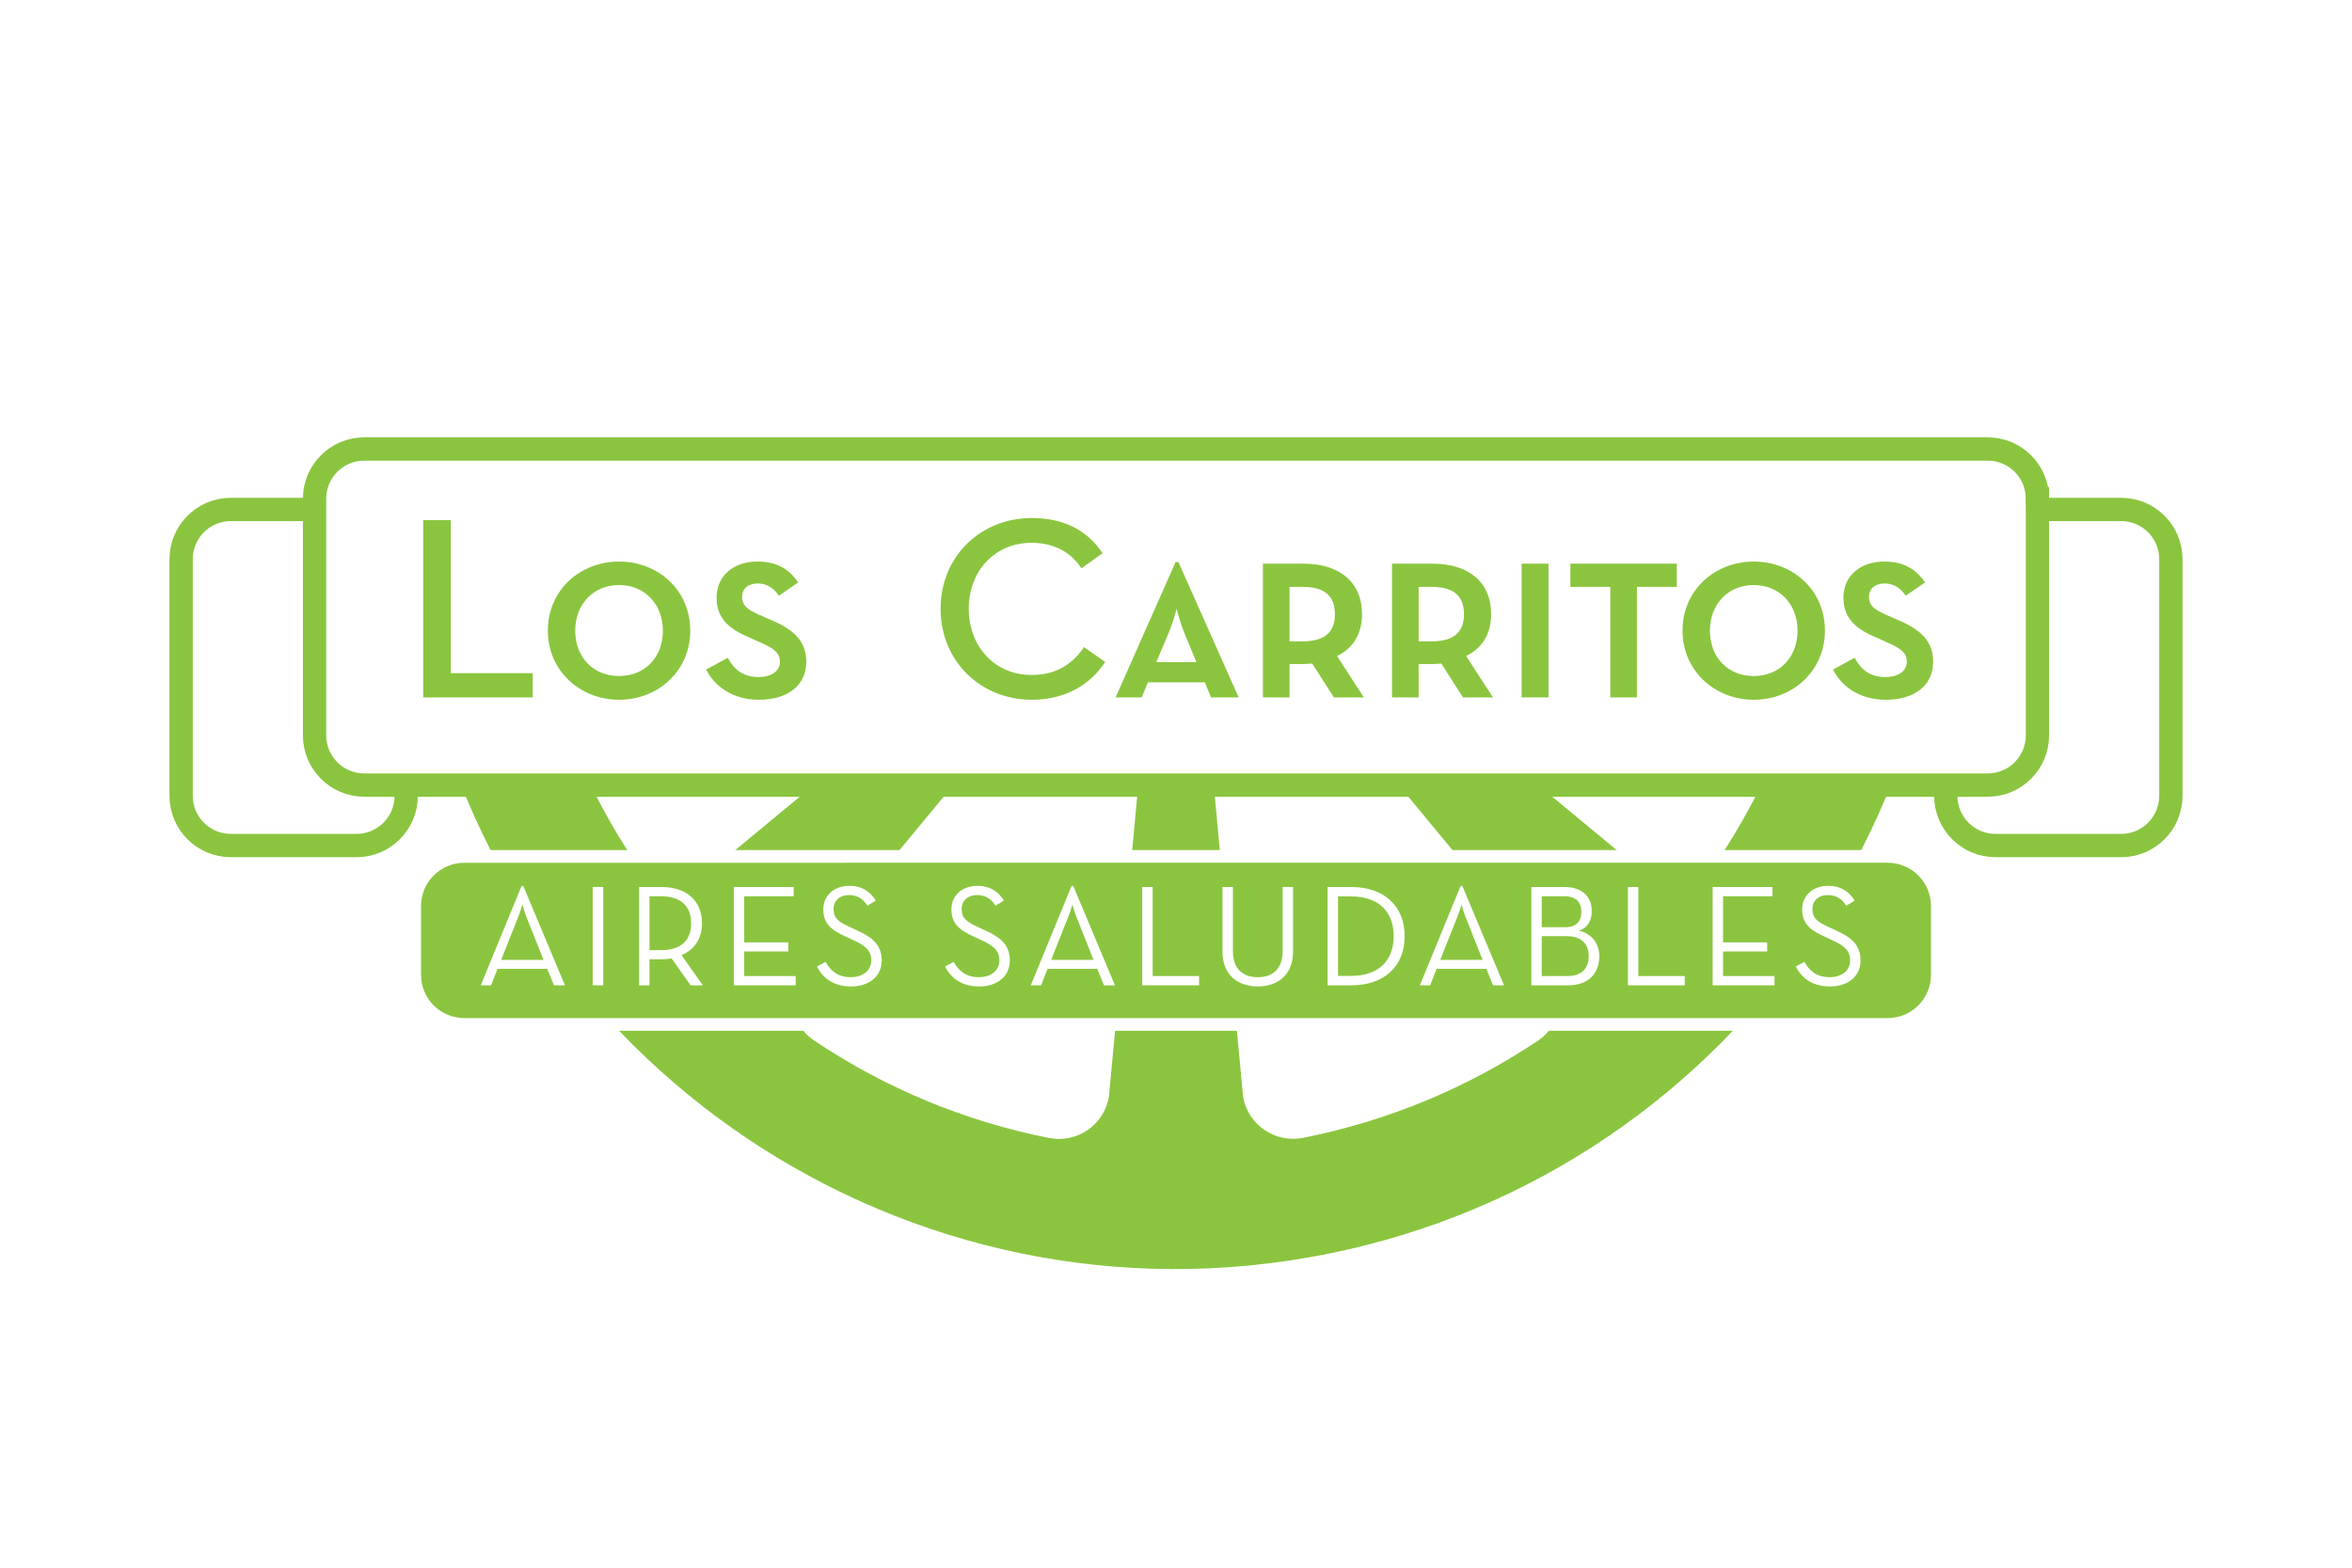 <?xml version="1.0" encoding="utf-8"?>
<!-- Generator: Adobe Illustrator 17.0.0, SVG Export Plug-In . SVG Version: 6.00 Build 0)  -->
<!DOCTYPE svg PUBLIC "-//W3C//DTD SVG 1.1//EN" "http://www.w3.org/Graphics/SVG/1.1/DTD/svg11.dtd">
<svg version="1.1" id="Layer_1" xmlns="http://www.w3.org/2000/svg" xmlns:xlink="http://www.w3.org/1999/xlink" x="0px" y="0px"
	 width="1050px" height="700px" viewBox="0 0 1050 700" enable-background="new 0 0 1050 700" xml:space="preserve">
<rect fill="#FFFFFF" width="1050" height="700"/>
<g>
	<g>
		<g>
			<g>
				<defs>
					<rect id="SVGID_1_" x="169.66" y="222.934" width="710.748" height="357.347"/>
				</defs>
				<clipPath id="SVGID_2_">
					<use xlink:href="#SVGID_1_"  overflow="visible"/>
				</clipPath>
				<path clip-path="url(#SVGID_2_)" fill="#8BC53F" d="M457.954-114.128c-186.15,37.029-307.044,217.956-270.015,404.11
					c37.029,186.155,217.956,307.042,404.107,270.015c186.153-37.029,307.044-217.952,270.017-404.108
					C825.036-30.265,644.105-151.155,457.954-114.128z M555.048-44.418c1.795-9.034,8.798-16.037,17.836-17.834
					c2.922-0.582,5.895-0.58,8.839,0.005c37.518,7.446,72.772,22.07,104.794,43.463c10.401,6.953,13.208,21.073,6.26,31.476
					c-0.089,0.133-0.185,0.26-0.288,0.388L541.024,196.074c-0.713,0.859-1.681,1.415-2.718,1.621
					c-0.897,0.177-1.847,0.098-2.733-0.268c-1.918-0.794-3.096-2.746-2.898-4.811l22.3-236.554
					C554.993-44.1,555.015-44.259,555.048-44.418z M363.454-18.828c31.795-21.265,67.066-35.854,104.833-43.367
					c12.273-2.442,24.242,5.557,26.683,17.828c0.03,0.159,0.055,0.319,0.07,0.48l22.295,236.499
					c0.194,2.063-0.982,4.018-2.901,4.809c-0.29,0.122-0.587,0.21-0.886,0.271c-1.681,0.334-3.442-0.268-4.563-1.625L357.487,13.032
					c-0.102-0.126-0.199-0.255-0.286-0.388C350.25,2.241,353.057-11.875,363.454-18.828z M239.819,166.212
					c7.446-37.514,22.07-72.772,43.463-104.791c3.368-5.042,8.497-8.465,14.439-9.647c5.947-1.184,11.996,0.019,17.034,3.387
					c0.137,0.087,0.266,0.185,0.392,0.288l182.604,151.143c1.025,0.672,1.788,1.736,2.046,3.032c0.508,2.552-1.141,5.034-3.69,5.553
					c-0.018,0.004-0.04,0.009-0.063,0.013c-0.443,0.089-0.897,0.114-1.363,0.072L258.127,192.96c-0.161-0.015-0.319-0.039-0.48-0.07
					C245.381,190.45,237.381,178.484,239.819,166.212z M314.713,390.739c-2.501,1.668-5.247,2.809-8.172,3.393
					c-9.036,1.797-18.183-1.991-23.302-9.647c-21.261-31.795-35.854-67.066-43.365-104.831
					c-2.441-12.273,5.555-24.244,17.828-26.685c0.155-0.029,0.318-0.055,0.48-0.07l236.497-22.294
					c2.066-0.194,4.018,0.983,4.812,2.899c0.794,1.917,0.244,4.128-1.354,5.452l-183.04,151.496
					C314.973,390.554,314.844,390.652,314.713,390.739z M494.957,490.288c-1.797,9.038-8.796,16.039-17.834,17.837
					c-2.921,0.582-5.899,0.58-8.84-0.005c-37.518-7.448-72.774-22.07-104.794-43.463c-10.401-6.955-13.21-21.073-6.259-31.476
					c0.089-0.135,0.185-0.264,0.286-0.39l151.465-182.994c1.326-1.599,3.536-2.144,5.452-1.354c1.919,0.796,3.093,2.746,2.897,4.813
					L495.029,489.81C495.012,489.972,494.99,490.131,494.957,490.288z M686.55,464.702c-31.793,21.261-67.066,35.852-104.831,43.365
					c-12.273,2.441-24.244-5.555-26.685-17.828c-0.029-0.159-0.055-0.319-0.07-0.48l-22.295-236.497
					c-0.192-2.067,0.983-4.018,2.9-4.813c1.91-0.789,4.126-0.246,5.451,1.354l151.498,183.04c0.103,0.124,0.2,0.255,0.288,0.386
					C699.758,443.631,696.951,457.747,686.55,464.702z M810.185,279.658c-7.446,37.516-22.069,72.774-43.461,104.794
					c-3.368,5.04-8.499,8.465-14.441,9.647c-5.943,1.184-11.996-0.02-17.034-3.389c-0.137-0.089-0.262-0.185-0.391-0.286
					L551.865,238.96c-1.599-1.324-2.146-3.535-1.352-5.452c0.79-1.919,2.741-3.091,4.813-2.898l236.554,22.301
					c0.159,0.015,0.318,0.037,0.476,0.07C804.622,255.424,812.622,267.389,810.185,279.658z M792.301,192.905
					c-0.155,0.031-0.318,0.055-0.48,0.07l-236.495,22.294c-2.065,0.196-4.018-0.983-4.813-2.899
					c-0.794-1.917-0.244-4.129,1.356-5.45l183.036-151.5c0.126-0.1,0.255-0.198,0.388-0.288c2.5-1.668,5.245-2.809,8.17-3.39
					c9.038-1.797,18.183,1.989,23.302,9.647c21.263,31.795,35.856,67.066,43.369,104.833
					C812.574,178.493,804.574,190.463,792.301,192.905z"/>
			</g>
		</g>
	</g>
	<path fill="#FFFFFF" stroke="#8BC53F" stroke-width="10.401" stroke-miterlimit="10" d="M181.335,249.666
		c0-12.253-9.933-22.186-22.188-22.186h-56.096c-12.251,0-22.187,9.933-22.187,22.186v105.699c0,12.253,9.935,22.187,22.187,22.187
		h56.096c12.255,0,22.188-9.934,22.188-22.187V249.666z"/>
	<path fill="#FFFFFF" stroke="#8BC53F" stroke-width="10.401" stroke-miterlimit="10" d="M969.136,249.666
		c0-12.253-9.936-22.186-22.187-22.186h-56.096c-12.255,0-22.187,9.933-22.187,22.186v105.699c0,12.253,9.932,22.187,22.187,22.187
		h56.096c12.251,0,22.187-9.934,22.187-22.187V249.666z"/>
	<path fill="#FFFFFF" stroke="#8BC53F" stroke-width="10.401" stroke-miterlimit="10" d="M909.568,222.67
		c0-12.253-9.936-22.187-22.187-22.187H162.619c-12.251,0-22.187,9.933-22.187,22.187v105.699c0,12.253,9.935,22.186,22.187,22.186
		h724.763c12.251,0,22.187-9.933,22.187-22.186V222.67H909.568z"/>
	<path fill="#8BC53F" stroke="#FFFFFF" stroke-width="5.673" stroke-miterlimit="10" d="M864.884,404.587
		c0-12.253-9.935-22.186-22.186-22.186H207.304c-12.253,0-22.187,9.934-22.187,22.186v30.663c0,12.253,9.934,22.187,22.187,22.187
		h635.394c12.251,0,22.186-9.933,22.186-22.187V404.587z"/>
	<g>
		<path fill="#8BC53F" d="M188.927,232.238h12.342v68.345h36.56v10.827h-48.901L188.927,232.238L188.927,232.238z"/>
		<path fill="#8BC53F" d="M244.576,281.605c0-18.279,14.552-30.853,31.786-30.853c17.348,0,31.786,12.575,31.786,30.853
			c0,18.046-14.438,30.853-31.786,30.853C259.128,312.458,244.576,299.651,244.576,281.605z M295.923,281.605
			c0-11.76-8.033-20.375-19.561-20.375s-19.56,8.615-19.56,20.375c0,11.876,8.033,20.259,19.56,20.259
			S295.923,293.481,295.923,281.605z"/>
		<path fill="#8BC53F" d="M315.245,298.953l9.664-5.239c2.563,4.89,6.637,8.615,13.736,8.615c5.476,0,9.551-2.561,9.551-6.752
			c0-4.192-2.796-6.172-9.551-9.082l-3.607-1.631c-9.082-3.725-15.136-8.382-15.136-18.046c0-9.78,7.684-16.067,18.163-16.067
			c7.917,0,13.74,2.678,18.279,9.313l-8.615,5.939c-2.445-3.494-5.356-5.472-9.431-5.472c-4.19,0-6.986,2.211-6.986,6.054
			c0,3.959,2.678,5.705,7.333,7.801l3.728,1.631c10.478,4.306,17.579,9.08,17.579,19.444c0,10.595-8.264,16.997-21.189,16.997
			C327.236,312.458,318.97,306.521,315.245,298.953z"/>
		<path fill="#8BC53F" d="M419.908,271.824c0-23.634,18.164-40.517,40.635-40.517c14.203,0,24.683,5.239,31.668,15.717l-9.429,6.753
			c-4.425-6.87-11.876-11.411-22.238-11.411c-16.417,0-28.061,12.575-28.061,29.457s11.644,29.573,28.061,29.573
			c10.944,0,18.279-4.89,23.402-12.458l9.431,6.637c-6.87,10.478-18.048,16.881-32.833,16.881
			C438.072,312.458,419.908,295.461,419.908,271.824z"/>
		<path fill="#8BC53F" d="M509.672,311.411h-11.644l26.779-60.427h1.282l26.895,60.427H540.64l-2.792-6.753h-25.382L509.672,311.411
			z M528.65,282.419c-1.98-4.89-3.378-10.595-3.378-10.595s-1.398,5.705-3.492,10.595l-5.588,13.274h17.929L528.65,282.419z"/>
		<path fill="#8BC53F" d="M608.866,311.411h-13.389l-9.666-15.136c-1.282,0.116-2.56,0.233-3.959,0.233h-6.168v14.903h-11.878
			v-59.729h18.046c15.952,0,26.198,8.033,26.198,22.587c0,8.966-4.192,15.368-11.176,18.63L608.866,311.411z M581.505,286.378
			c10.246,0,14.438-4.425,14.438-12.109c0-7.801-4.192-12.225-14.438-12.225h-5.821v24.334H581.505z"/>
		<path fill="#8BC53F" d="M666.495,311.411h-13.389l-9.666-15.136c-1.282,0.116-2.56,0.233-3.959,0.233h-6.168v14.903h-11.878
			v-59.729h18.046c15.952,0,26.198,8.033,26.198,22.587c0,8.966-4.192,15.368-11.176,18.63L666.495,311.411z M639.133,286.378
			c10.246,0,14.438-4.425,14.438-12.109c0-7.801-4.192-12.225-14.438-12.225h-5.821v24.334H639.133z"/>
		<path fill="#8BC53F" d="M679.3,251.682h11.993v59.729H679.3V251.682z"/>
		<path fill="#8BC53F" d="M718.882,262.044h-17.813v-10.362h47.505v10.362h-17.813v49.367h-11.878v-49.367H718.882z"/>
		<path fill="#8BC53F" d="M751.13,281.605c0-18.279,14.556-30.853,31.786-30.853c17.348,0,31.786,12.575,31.786,30.853
			c0,18.046-14.438,30.853-31.786,30.853C765.686,312.458,751.13,299.651,751.13,281.605z M802.476,281.605
			c0-11.76-8.033-20.375-19.561-20.375c-11.527,0-19.557,8.615-19.557,20.375c0,11.876,8.03,20.259,19.557,20.259
			C794.443,301.863,802.476,293.481,802.476,281.605z"/>
		<path fill="#8BC53F" d="M818.306,298.953l9.666-5.239c2.56,4.89,6.637,8.615,13.736,8.615c5.474,0,9.548-2.561,9.548-6.752
			c0-4.192-2.792-6.172-9.548-9.082l-3.608-1.631c-9.082-3.725-15.136-8.382-15.136-18.046c0-9.78,7.686-16.067,18.164-16.067
			c7.915,0,13.74,2.678,18.279,9.313l-8.617,5.939c-2.445-3.494-5.355-5.472-9.429-5.472c-4.192,0-6.988,2.211-6.988,6.054
			c0,3.959,2.678,5.705,7.335,7.801l3.727,1.631c10.478,4.306,17.581,9.08,17.581,19.444c0,10.595-8.266,16.997-21.189,16.997
			C830.299,312.458,822.033,306.521,818.306,298.953z"/>
	</g>
	<g>
		<path fill="#FFFFFF" d="M232.831,395.609h0.772l18.593,44.345h-4.905l-2.969-7.359h-22.205l-2.907,7.359h-4.584L232.831,395.609z
			 M242.641,428.593l-7.745-19.494c-0.838-2.065-1.677-5.228-1.677-5.228s-0.905,3.164-1.743,5.228l-7.745,19.494H242.641z"/>
		<path fill="#FFFFFF" d="M264.587,396.061h4.713v43.893h-4.713V396.061z"/>
		<path fill="#FFFFFF" d="M313.773,439.954h-5.485l-8.458-12.005c-1.485,0.258-3.099,0.386-4.647,0.386h-5.23v11.62h-4.646v-43.893
			h9.876c12.007,0,18.201,6.713,18.201,16.201c0,6.584-3.095,11.749-9.163,14.201L313.773,439.954z M294.925,424.268
			c9.939,0,13.621-5.099,13.621-12.006s-3.745-12.07-13.621-12.07h-4.971v24.076L294.925,424.268L294.925,424.268z"/>
		<path fill="#FFFFFF" d="M327.586,396.061h26.722v4.131h-22.076v20.591h19.69v4.066h-19.69v10.973h22.981v4.131h-27.627
			L327.586,396.061L327.586,396.061z"/>
		<path fill="#FFFFFF" d="M364.702,431.562l3.871-2.065c2.065,3.679,5.101,6.842,11.298,6.842c5.097,0,9.101-2.84,9.101-7.489
			c0-4.454-2.777-6.713-8.262-9.165l-3.487-1.614c-6.26-2.84-9.681-5.874-9.681-12.005c0-6.327,4.968-10.523,11.553-10.523
			c5.873,0,9.551,2.711,11.878,6.584l-3.745,2.325c-1.677-2.711-4.004-4.778-8.133-4.778c-4.325,0-6.973,2.517-6.973,6.262
			c0,3.873,2.068,5.616,6.973,7.874l3.487,1.614c7.291,3.226,11.036,6.842,11.036,13.426c0,7.23-5.743,11.62-13.618,11.62
			C371.609,440.471,367.025,436.211,364.702,431.562z"/>
		<path fill="#FFFFFF" d="M421.891,431.562l3.871-2.065c2.065,3.679,5.101,6.842,11.298,6.842c5.097,0,9.101-2.84,9.101-7.489
			c0-4.454-2.777-6.713-8.262-9.165l-3.487-1.614c-6.26-2.84-9.68-5.874-9.68-12.005c0-6.327,4.968-10.523,11.553-10.523
			c5.872,0,9.551,2.711,11.878,6.584l-3.745,2.325c-1.677-2.711-4.004-4.778-8.133-4.778c-4.325,0-6.973,2.517-6.973,6.262
			c0,3.873,2.068,5.616,6.973,7.874l3.487,1.614c7.291,3.226,11.036,6.842,11.036,13.426c0,7.23-5.743,11.62-13.618,11.62
			C428.798,440.471,424.215,436.211,421.891,431.562z"/>
		<path fill="#FFFFFF" d="M478.368,395.609h0.776l18.589,44.345h-4.905l-2.97-7.359h-22.205l-2.903,7.359h-4.584L478.368,395.609z
			 M488.181,428.593l-7.745-19.494c-0.842-2.065-1.68-5.228-1.68-5.228s-0.905,3.164-1.743,5.228l-7.745,19.494H488.181z"/>
		<path fill="#FFFFFF" d="M509.932,396.061h4.646v39.762h20.721v4.131h-25.367V396.061z"/>
		<path fill="#FFFFFF" d="M545.759,424.979v-28.918h4.646v28.595c0,7.81,4.259,11.684,11.103,11.684
			c6.778,0,11.103-3.875,11.103-11.684v-28.595h4.646v28.918c0,10.262-6.84,15.492-15.749,15.492
			C552.537,440.471,545.759,435.241,545.759,424.979z"/>
		<path fill="#FFFFFF" d="M592.685,396.061h10.648c14.652,0,23.756,8.65,23.756,21.946c0,13.297-9.038,21.947-23.756,21.947h-10.648
			V396.061z M603.012,435.758c12.975,0,19.169-7.295,19.169-17.751s-6.194-17.751-19.169-17.751h-5.681v35.501h5.681V435.758z"/>
		<path fill="#FFFFFF" d="M652.068,395.609h0.772l18.593,44.345h-4.905l-2.97-7.359h-22.205l-2.907,7.359h-4.584L652.068,395.609z
			 M661.878,428.593l-7.745-19.494c-0.839-2.065-1.677-5.228-1.677-5.228s-0.905,3.164-1.743,5.228l-7.745,19.494H661.878z"/>
		<path fill="#FFFFFF" d="M683.632,396.061h14.911c8.196,0,12.07,4.84,12.07,10.779c0,4.325-1.939,7.488-5.681,8.715
			c5.681,1.355,9.038,5.681,9.038,11.488c0,7.295-4.521,12.911-13.88,12.911h-16.458V396.061z M698.864,414.006
			c5.101,0,7.099-2.905,7.099-6.907s-2.127-6.907-7.745-6.907h-9.939v13.814L698.864,414.006L698.864,414.006z M699.769,435.823
			c6.711,0,9.488-3.808,9.488-8.909c0-5.164-3.036-8.907-9.747-8.907h-11.232v17.815h11.491V435.823z"/>
		<path fill="#FFFFFF" d="M726.75,396.061h4.646v39.762h20.72v4.131H726.75V396.061z"/>
		<path fill="#FFFFFF" d="M764.574,396.061h26.722v4.131H769.22v20.591h19.69v4.066h-19.69v10.973h22.981v4.131h-27.627V396.061z"/>
		<path fill="#FFFFFF" d="M801.69,431.562l3.871-2.065c2.065,3.679,5.101,6.842,11.298,6.842c5.097,0,9.101-2.84,9.101-7.489
			c0-4.454-2.778-6.713-8.262-9.165l-3.487-1.614c-6.26-2.84-9.681-5.874-9.681-12.005c0-6.327,4.968-10.523,11.553-10.523
			c5.873,0,9.551,2.711,11.878,6.584l-3.745,2.325c-1.677-2.711-4.004-4.778-8.133-4.778c-4.325,0-6.973,2.517-6.973,6.262
			c0,3.873,2.068,5.616,6.973,7.874l3.487,1.614c7.291,3.226,11.036,6.842,11.036,13.426c0,7.23-5.743,11.62-13.618,11.62
			C808.596,440.471,804.013,436.211,801.69,431.562z"/>
	</g>
</g>
</svg>
